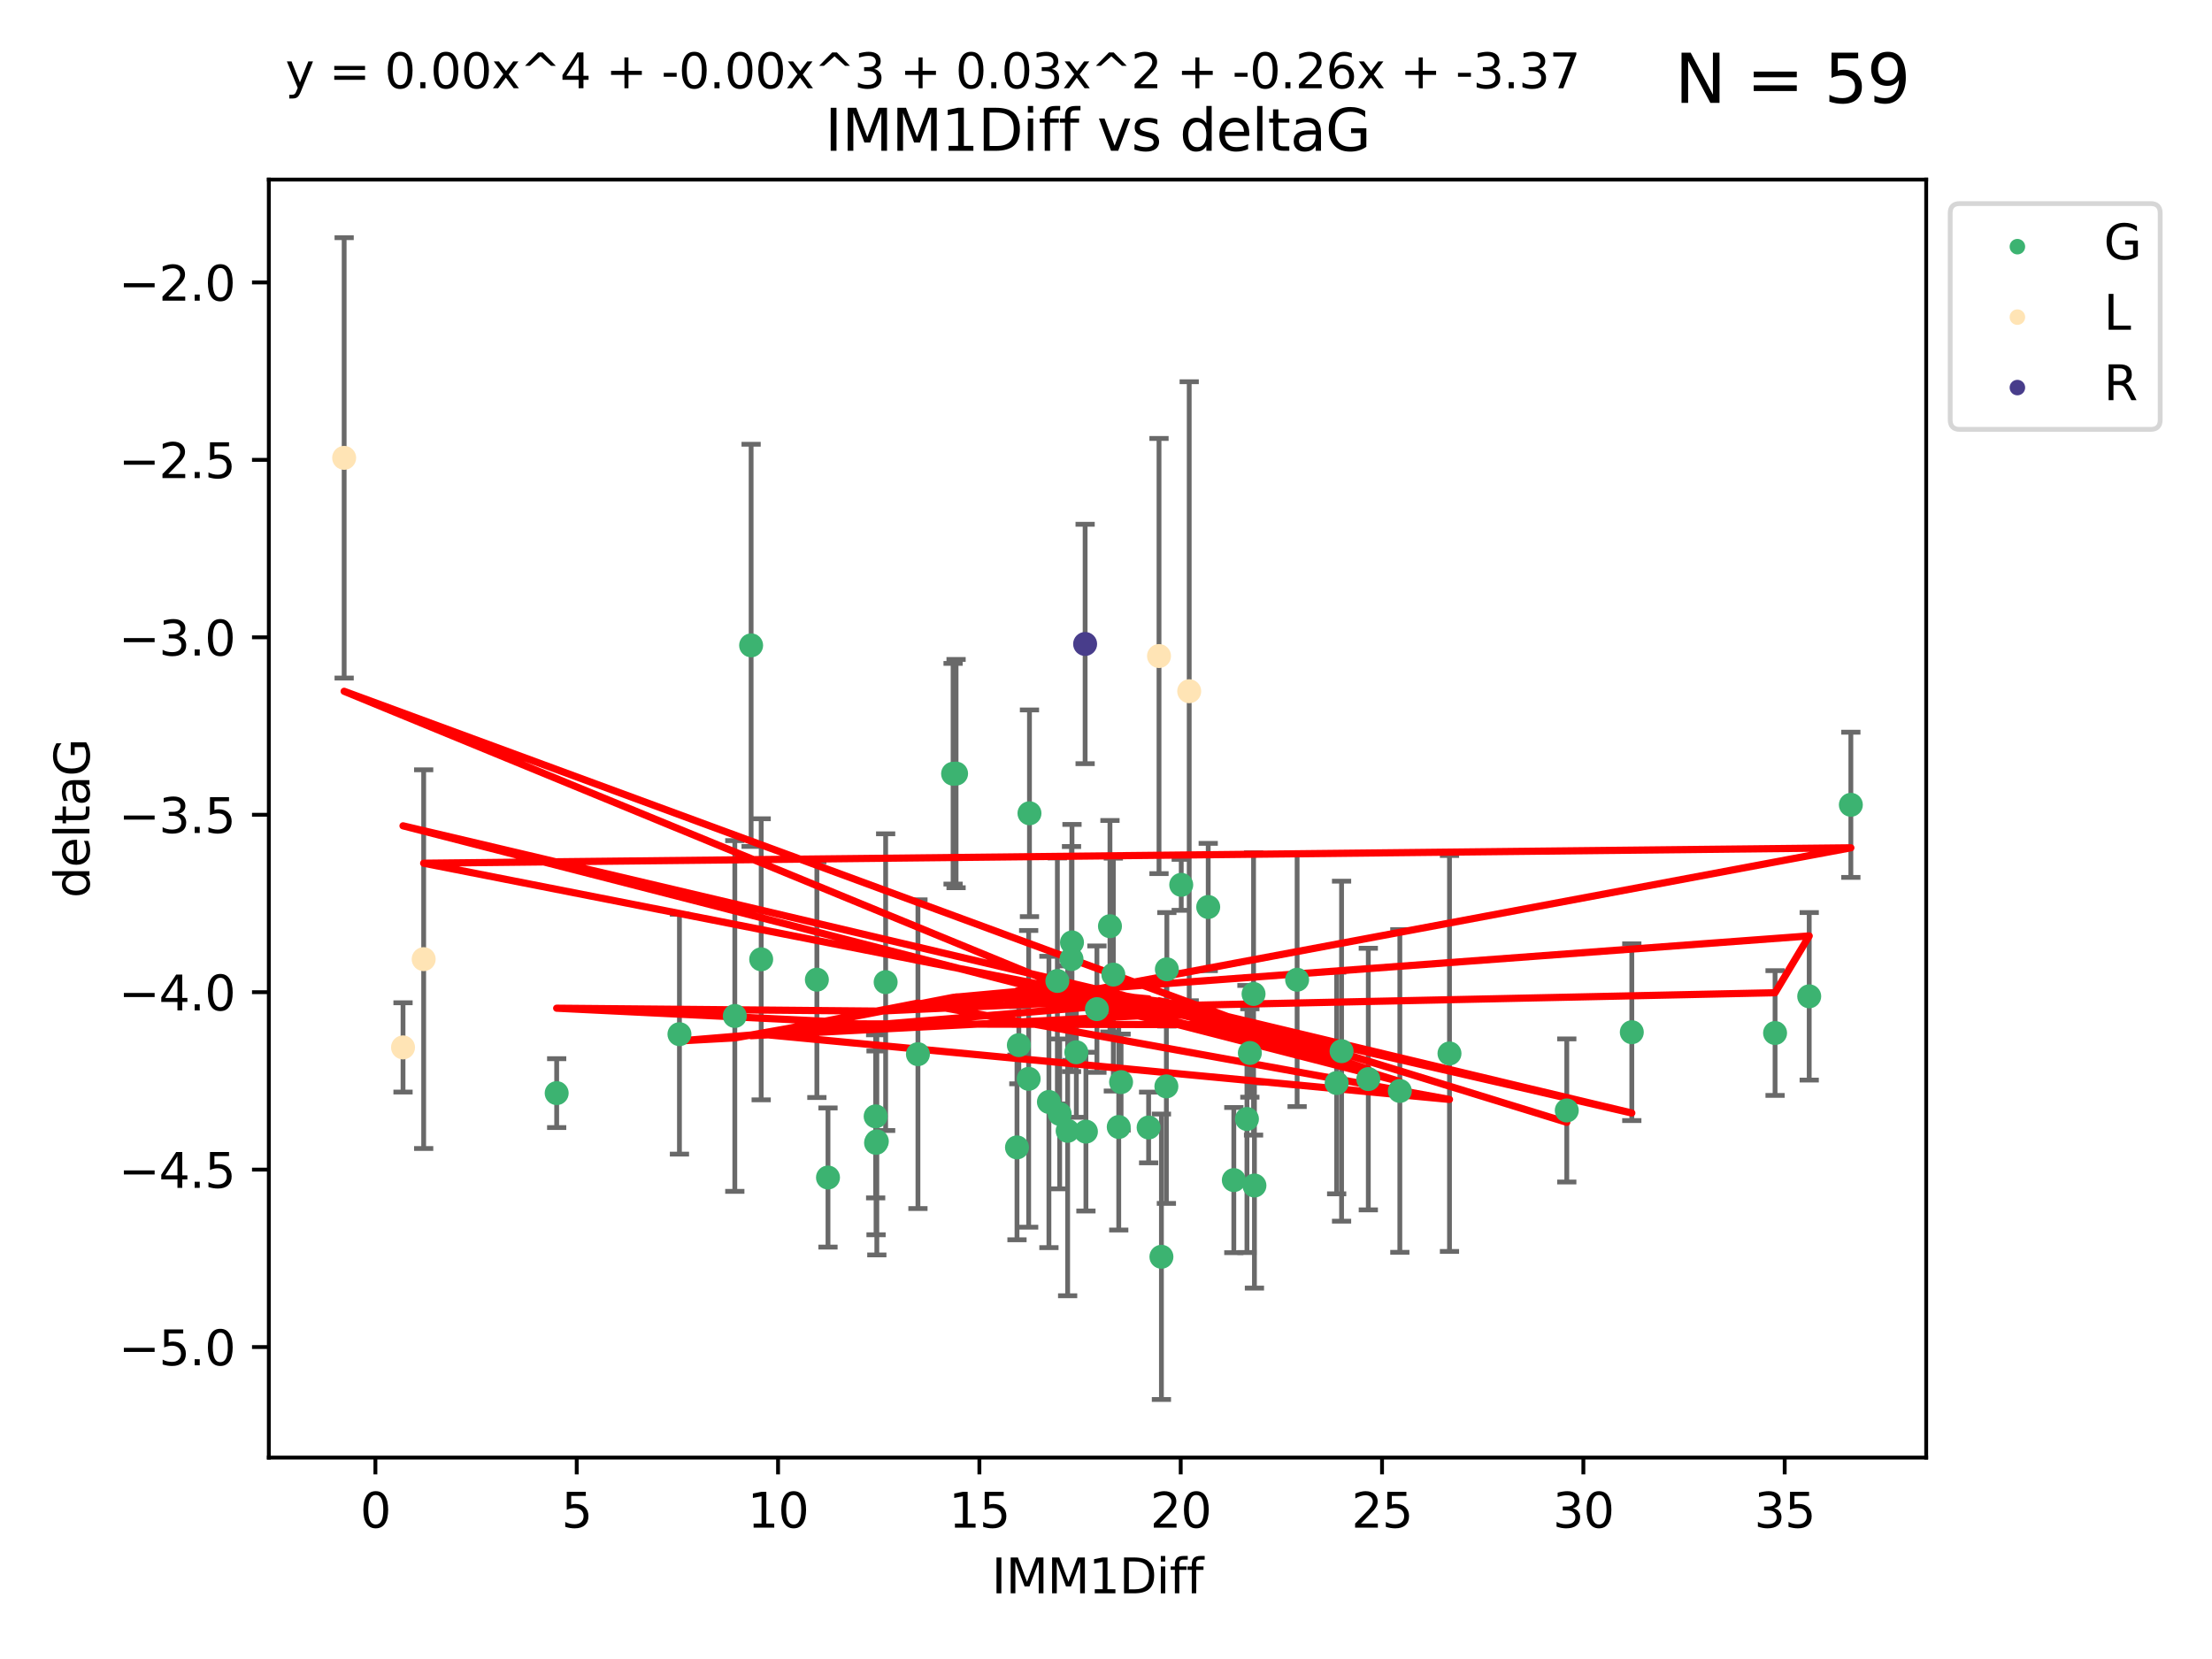 <?xml version="1.0" encoding="utf-8" standalone="no"?>
<!DOCTYPE svg PUBLIC "-//W3C//DTD SVG 1.1//EN"
  "http://www.w3.org/Graphics/SVG/1.1/DTD/svg11.dtd">
<svg xmlns:xlink="http://www.w3.org/1999/xlink" width="460.8pt" height="345.6pt" viewBox="0 0 460.8 345.6" xmlns="http://www.w3.org/2000/svg" version="1.1">
 <defs>
  <style type="text/css">*{stroke-linejoin: round; stroke-linecap: butt}</style>
 </defs>
 <g id="figure_1">
  <g id="patch_1">
   <path d="M 0 345.6 
L 460.8 345.6 
L 460.8 0 
L 0 0 
z
" style="fill: #ffffff"/>
  </g>
  <g id="axes_1">
   <g id="patch_2">
    <path d="M 56 303.64 
L 401.26 303.64 
L 401.26 37.411 
L 56 37.411 
z
" style="fill: #ffffff"/>
   </g>
   <g id="PathCollection_1">
    <defs>
     <path id="m750aa02ce0" d="M 0 1.118 
C 0.297 1.118 0.581 1 0.791 0.791 
C 1 0.581 1.118 0.297 1.118 0 
C 1.118 -0.297 1 -0.581 0.791 -0.791 
C 0.581 -1 0.297 -1.118 0 -1.118 
C -0.297 -1.118 -0.581 -1 -0.791 -0.791 
C -1 -0.581 -1.118 -0.297 -1.118 0 
C -1.118 0.297 -1 0.581 -0.791 0.791 
C -0.581 1 -0.297 1.118 0 1.118 
z
" style="stroke: #3cb371"/>
    </defs>
    <g clip-path="url(#p1cb0df996d)">
     <use xlink:href="#m750aa02ce0" x="182.659" y="237.759" style="fill: #3cb371; stroke: #3cb371"/>
     <use xlink:href="#m750aa02ce0" x="115.966" y="227.718" style="fill: #3cb371; stroke: #3cb371"/>
     <use xlink:href="#m750aa02ce0" x="172.485" y="245.299" style="fill: #3cb371; stroke: #3cb371"/>
     <use xlink:href="#m750aa02ce0" x="153.075" y="211.648" style="fill: #3cb371; stroke: #3cb371"/>
     <use xlink:href="#m750aa02ce0" x="141.541" y="215.438" style="fill: #3cb371; stroke: #3cb371"/>
     <use xlink:href="#m750aa02ce0" x="241.946" y="261.809" style="fill: #3cb371; stroke: #3cb371"/>
     <use xlink:href="#m750aa02ce0" x="285.044" y="224.79" style="fill: #3cb371; stroke: #3cb371"/>
     <use xlink:href="#m750aa02ce0" x="218.51" y="229.557" style="fill: #3cb371; stroke: #3cb371"/>
     <use xlink:href="#m750aa02ce0" x="233.055" y="234.771" style="fill: #3cb371; stroke: #3cb371"/>
     <use xlink:href="#m750aa02ce0" x="261.138" y="207.06" style="fill: #3cb371; stroke: #3cb371"/>
     <use xlink:href="#m750aa02ce0" x="212.244" y="217.722" style="fill: #3cb371; stroke: #3cb371"/>
     <use xlink:href="#m750aa02ce0" x="279.474" y="218.977" style="fill: #3cb371; stroke: #3cb371"/>
     <use xlink:href="#m750aa02ce0" x="233.541" y="225.42" style="fill: #3cb371; stroke: #3cb371"/>
     <use xlink:href="#m750aa02ce0" x="291.612" y="227.266" style="fill: #3cb371; stroke: #3cb371"/>
     <use xlink:href="#m750aa02ce0" x="261.322" y="246.967" style="fill: #3cb371; stroke: #3cb371"/>
     <use xlink:href="#m750aa02ce0" x="220.271" y="204.35" style="fill: #3cb371; stroke: #3cb371"/>
     <use xlink:href="#m750aa02ce0" x="239.279" y="234.876" style="fill: #3cb371; stroke: #3cb371"/>
     <use xlink:href="#m750aa02ce0" x="182.5" y="238.081" style="fill: #3cb371; stroke: #3cb371"/>
     <use xlink:href="#m750aa02ce0" x="224.222" y="219.209" style="fill: #3cb371; stroke: #3cb371"/>
     <use xlink:href="#m750aa02ce0" x="220.749" y="232.046" style="fill: #3cb371; stroke: #3cb371"/>
     <use xlink:href="#m750aa02ce0" x="242.978" y="226.315" style="fill: #3cb371; stroke: #3cb371"/>
     <use xlink:href="#m750aa02ce0" x="199.167" y="161.152" style="fill: #3cb371; stroke: #3cb371"/>
     <use xlink:href="#m750aa02ce0" x="226.218" y="235.739" style="fill: #3cb371; stroke: #3cb371"/>
     <use xlink:href="#m750aa02ce0" x="243.078" y="201.927" style="fill: #3cb371; stroke: #3cb371"/>
     <use xlink:href="#m750aa02ce0" x="222.41" y="235.575" style="fill: #3cb371; stroke: #3cb371"/>
     <use xlink:href="#m750aa02ce0" x="257.028" y="245.835" style="fill: #3cb371; stroke: #3cb371"/>
     <use xlink:href="#m750aa02ce0" x="326.389" y="231.33" style="fill: #3cb371; stroke: #3cb371"/>
     <use xlink:href="#m750aa02ce0" x="260.366" y="219.355" style="fill: #3cb371; stroke: #3cb371"/>
     <use xlink:href="#m750aa02ce0" x="170.169" y="204.082" style="fill: #3cb371; stroke: #3cb371"/>
     <use xlink:href="#m750aa02ce0" x="198.546" y="161.181" style="fill: #3cb371; stroke: #3cb371"/>
     <use xlink:href="#m750aa02ce0" x="214.291" y="224.743" style="fill: #3cb371; stroke: #3cb371"/>
     <use xlink:href="#m750aa02ce0" x="228.508" y="210.22" style="fill: #3cb371; stroke: #3cb371"/>
     <use xlink:href="#m750aa02ce0" x="278.451" y="225.613" style="fill: #3cb371; stroke: #3cb371"/>
     <use xlink:href="#m750aa02ce0" x="223.316" y="196.32" style="fill: #3cb371; stroke: #3cb371"/>
     <use xlink:href="#m750aa02ce0" x="376.893" y="207.553" style="fill: #3cb371; stroke: #3cb371"/>
     <use xlink:href="#m750aa02ce0" x="369.78" y="215.197" style="fill: #3cb371; stroke: #3cb371"/>
     <use xlink:href="#m750aa02ce0" x="246.073" y="184.323" style="fill: #3cb371; stroke: #3cb371"/>
     <use xlink:href="#m750aa02ce0" x="231.226" y="192.945" style="fill: #3cb371; stroke: #3cb371"/>
     <use xlink:href="#m750aa02ce0" x="214.458" y="169.421" style="fill: #3cb371; stroke: #3cb371"/>
     <use xlink:href="#m750aa02ce0" x="211.858" y="239.025" style="fill: #3cb371; stroke: #3cb371"/>
     <use xlink:href="#m750aa02ce0" x="259.762" y="233.106" style="fill: #3cb371; stroke: #3cb371"/>
     <use xlink:href="#m750aa02ce0" x="339.935" y="215.027" style="fill: #3cb371; stroke: #3cb371"/>
     <use xlink:href="#m750aa02ce0" x="231.931" y="203.026" style="fill: #3cb371; stroke: #3cb371"/>
     <use xlink:href="#m750aa02ce0" x="223.216" y="199.786" style="fill: #3cb371; stroke: #3cb371"/>
     <use xlink:href="#m750aa02ce0" x="385.566" y="167.654" style="fill: #3cb371; stroke: #3cb371"/>
     <use xlink:href="#m750aa02ce0" x="270.214" y="204.098" style="fill: #3cb371; stroke: #3cb371"/>
     <use xlink:href="#m750aa02ce0" x="251.693" y="188.946" style="fill: #3cb371; stroke: #3cb371"/>
     <use xlink:href="#m750aa02ce0" x="156.472" y="134.44" style="fill: #3cb371; stroke: #3cb371"/>
     <use xlink:href="#m750aa02ce0" x="184.496" y="204.599" style="fill: #3cb371; stroke: #3cb371"/>
     <use xlink:href="#m750aa02ce0" x="182.416" y="232.558" style="fill: #3cb371; stroke: #3cb371"/>
     <use xlink:href="#m750aa02ce0" x="191.223" y="219.605" style="fill: #3cb371; stroke: #3cb371"/>
     <use xlink:href="#m750aa02ce0" x="301.954" y="219.457" style="fill: #3cb371; stroke: #3cb371"/>
     <use xlink:href="#m750aa02ce0" x="158.569" y="199.842" style="fill: #3cb371; stroke: #3cb371"/>
    </g>
   </g>
   <g id="PathCollection_2">
    <defs>
     <path id="mef724f4b4c" d="M 0 1.118 
C 0.297 1.118 0.581 1 0.791 0.791 
C 1 0.581 1.118 0.297 1.118 0 
C 1.118 -0.297 1 -0.581 0.791 -0.791 
C 0.581 -1 0.297 -1.118 0 -1.118 
C -0.297 -1.118 -0.581 -1 -0.791 -0.791 
C -1 -0.581 -1.118 -0.297 -1.118 0 
C -1.118 0.297 -1 0.581 -0.791 0.791 
C -0.581 1 -0.297 1.118 0 1.118 
z
" style="stroke: #ffe4b5"/>
    </defs>
    <g clip-path="url(#p1cb0df996d)">
     <use xlink:href="#mef724f4b4c" x="83.957" y="218.194" style="fill: #ffe4b5; stroke: #ffe4b5"/>
     <use xlink:href="#mef724f4b4c" x="71.694" y="95.381" style="fill: #ffe4b5; stroke: #ffe4b5"/>
     <use xlink:href="#mef724f4b4c" x="241.443" y="136.664" style="fill: #ffe4b5; stroke: #ffe4b5"/>
     <use xlink:href="#mef724f4b4c" x="247.734" y="143.996" style="fill: #ffe4b5; stroke: #ffe4b5"/>
     <use xlink:href="#mef724f4b4c" x="88.26" y="199.809" style="fill: #ffe4b5; stroke: #ffe4b5"/>
    </g>
   </g>
   <g id="PathCollection_3">
    <defs>
     <path id="m796e1a987d" d="M 0 1.118 
C 0.297 1.118 0.581 1 0.791 0.791 
C 1 0.581 1.118 0.297 1.118 0 
C 1.118 -0.297 1 -0.581 0.791 -0.791 
C 0.581 -1 0.297 -1.118 0 -1.118 
C -0.297 -1.118 -0.581 -1 -0.791 -0.791 
C -1 -0.581 -1.118 -0.297 -1.118 0 
C -1.118 0.297 -1 0.581 -0.791 0.791 
C -0.581 1 -0.297 1.118 0 1.118 
z
" style="stroke: #483d8b"/>
    </defs>
    <g clip-path="url(#p1cb0df996d)">
     <use xlink:href="#m796e1a987d" x="226.051" y="134.152" style="fill: #483d8b; stroke: #483d8b"/>
    </g>
   </g>
   <g id="matplotlib.axis_1">
    <g id="xtick_1">
     <g id="line2d_1">
      <defs>
       <path id="m60ad544c71" d="M 0 0 
L 0 3.5 
" style="stroke: #000000; stroke-width: 0.8"/>
      </defs>
      <g>
       <use xlink:href="#m60ad544c71" x="78.203" y="303.64" style="stroke: #000000; stroke-width: 0.8"/>
      </g>
     </g>
     <g id="text_1">
      <!-- 0 -->
      <g transform="translate(75.022 318.238)scale(0.1 -0.1)">
       <defs>
        <path id="DejaVuSans-30" d="M 2034 4250 
Q 1547 4250 1301 3770 
Q 1056 3291 1056 2328 
Q 1056 1369 1301 889 
Q 1547 409 2034 409 
Q 2525 409 2770 889 
Q 3016 1369 3016 2328 
Q 3016 3291 2770 3770 
Q 2525 4250 2034 4250 
z
M 2034 4750 
Q 2819 4750 3233 4129 
Q 3647 3509 3647 2328 
Q 3647 1150 3233 529 
Q 2819 -91 2034 -91 
Q 1250 -91 836 529 
Q 422 1150 422 2328 
Q 422 3509 836 4129 
Q 1250 4750 2034 4750 
z
" transform="scale(0.016)"/>
       </defs>
       <use xlink:href="#DejaVuSans-30"/>
      </g>
     </g>
    </g>
    <g id="xtick_2">
     <g id="line2d_2">
      <g>
       <use xlink:href="#m60ad544c71" x="120.143" y="303.64" style="stroke: #000000; stroke-width: 0.8"/>
      </g>
     </g>
     <g id="text_2">
      <!-- 5 -->
      <g transform="translate(116.962 318.238)scale(0.1 -0.1)">
       <defs>
        <path id="DejaVuSans-35" d="M 691 4666 
L 3169 4666 
L 3169 4134 
L 1269 4134 
L 1269 2991 
Q 1406 3038 1543 3061 
Q 1681 3084 1819 3084 
Q 2600 3084 3056 2656 
Q 3513 2228 3513 1497 
Q 3513 744 3044 326 
Q 2575 -91 1722 -91 
Q 1428 -91 1123 -41 
Q 819 9 494 109 
L 494 744 
Q 775 591 1075 516 
Q 1375 441 1709 441 
Q 2250 441 2565 725 
Q 2881 1009 2881 1497 
Q 2881 1984 2565 2268 
Q 2250 2553 1709 2553 
Q 1456 2553 1204 2497 
Q 953 2441 691 2322 
L 691 4666 
z
" transform="scale(0.016)"/>
       </defs>
       <use xlink:href="#DejaVuSans-35"/>
      </g>
     </g>
    </g>
    <g id="xtick_3">
     <g id="line2d_3">
      <g>
       <use xlink:href="#m60ad544c71" x="162.083" y="303.64" style="stroke: #000000; stroke-width: 0.8"/>
      </g>
     </g>
     <g id="text_3">
      <!-- 10 -->
      <g transform="translate(155.721 318.238)scale(0.1 -0.1)">
       <defs>
        <path id="DejaVuSans-31" d="M 794 531 
L 1825 531 
L 1825 4091 
L 703 3866 
L 703 4441 
L 1819 4666 
L 2450 4666 
L 2450 531 
L 3481 531 
L 3481 0 
L 794 0 
L 794 531 
z
" transform="scale(0.016)"/>
       </defs>
       <use xlink:href="#DejaVuSans-31"/>
       <use xlink:href="#DejaVuSans-30" x="63.623"/>
      </g>
     </g>
    </g>
    <g id="xtick_4">
     <g id="line2d_4">
      <g>
       <use xlink:href="#m60ad544c71" x="204.024" y="303.64" style="stroke: #000000; stroke-width: 0.8"/>
      </g>
     </g>
     <g id="text_4">
      <!-- 15 -->
      <g transform="translate(197.661 318.238)scale(0.1 -0.1)">
       <use xlink:href="#DejaVuSans-31"/>
       <use xlink:href="#DejaVuSans-35" x="63.623"/>
      </g>
     </g>
    </g>
    <g id="xtick_5">
     <g id="line2d_5">
      <g>
       <use xlink:href="#m60ad544c71" x="245.964" y="303.64" style="stroke: #000000; stroke-width: 0.8"/>
      </g>
     </g>
     <g id="text_5">
      <!-- 20 -->
      <g transform="translate(239.601 318.238)scale(0.1 -0.1)">
       <defs>
        <path id="DejaVuSans-32" d="M 1228 531 
L 3431 531 
L 3431 0 
L 469 0 
L 469 531 
Q 828 903 1448 1529 
Q 2069 2156 2228 2338 
Q 2531 2678 2651 2914 
Q 2772 3150 2772 3378 
Q 2772 3750 2511 3984 
Q 2250 4219 1831 4219 
Q 1534 4219 1204 4116 
Q 875 4013 500 3803 
L 500 4441 
Q 881 4594 1212 4672 
Q 1544 4750 1819 4750 
Q 2544 4750 2975 4387 
Q 3406 4025 3406 3419 
Q 3406 3131 3298 2873 
Q 3191 2616 2906 2266 
Q 2828 2175 2409 1742 
Q 1991 1309 1228 531 
z
" transform="scale(0.016)"/>
       </defs>
       <use xlink:href="#DejaVuSans-32"/>
       <use xlink:href="#DejaVuSans-30" x="63.623"/>
      </g>
     </g>
    </g>
    <g id="xtick_6">
     <g id="line2d_6">
      <g>
       <use xlink:href="#m60ad544c71" x="287.904" y="303.64" style="stroke: #000000; stroke-width: 0.8"/>
      </g>
     </g>
     <g id="text_6">
      <!-- 25 -->
      <g transform="translate(281.542 318.238)scale(0.1 -0.1)">
       <use xlink:href="#DejaVuSans-32"/>
       <use xlink:href="#DejaVuSans-35" x="63.623"/>
      </g>
     </g>
    </g>
    <g id="xtick_7">
     <g id="line2d_7">
      <g>
       <use xlink:href="#m60ad544c71" x="329.844" y="303.64" style="stroke: #000000; stroke-width: 0.8"/>
      </g>
     </g>
     <g id="text_7">
      <!-- 30 -->
      <g transform="translate(323.482 318.238)scale(0.1 -0.1)">
       <defs>
        <path id="DejaVuSans-33" d="M 2597 2516 
Q 3050 2419 3304 2112 
Q 3559 1806 3559 1356 
Q 3559 666 3084 287 
Q 2609 -91 1734 -91 
Q 1441 -91 1130 -33 
Q 819 25 488 141 
L 488 750 
Q 750 597 1062 519 
Q 1375 441 1716 441 
Q 2309 441 2620 675 
Q 2931 909 2931 1356 
Q 2931 1769 2642 2001 
Q 2353 2234 1838 2234 
L 1294 2234 
L 1294 2753 
L 1863 2753 
Q 2328 2753 2575 2939 
Q 2822 3125 2822 3475 
Q 2822 3834 2567 4026 
Q 2313 4219 1838 4219 
Q 1578 4219 1281 4162 
Q 984 4106 628 3988 
L 628 4550 
Q 988 4650 1302 4700 
Q 1616 4750 1894 4750 
Q 2613 4750 3031 4423 
Q 3450 4097 3450 3541 
Q 3450 3153 3228 2886 
Q 3006 2619 2597 2516 
z
" transform="scale(0.016)"/>
       </defs>
       <use xlink:href="#DejaVuSans-33"/>
       <use xlink:href="#DejaVuSans-30" x="63.623"/>
      </g>
     </g>
    </g>
    <g id="xtick_8">
     <g id="line2d_8">
      <g>
       <use xlink:href="#m60ad544c71" x="371.785" y="303.64" style="stroke: #000000; stroke-width: 0.8"/>
      </g>
     </g>
     <g id="text_8">
      <!-- 35 -->
      <g transform="translate(365.422 318.238)scale(0.1 -0.1)">
       <use xlink:href="#DejaVuSans-33"/>
       <use xlink:href="#DejaVuSans-35" x="63.623"/>
      </g>
     </g>
    </g>
    <g id="text_9">
     <!-- IMM1Diff -->
     <g transform="translate(206.586 331.917)scale(0.1 -0.1)">
      <defs>
       <path id="DejaVuSans-49" d="M 628 4666 
L 1259 4666 
L 1259 0 
L 628 0 
L 628 4666 
z
" transform="scale(0.016)"/>
       <path id="DejaVuSans-4d" d="M 628 4666 
L 1569 4666 
L 2759 1491 
L 3956 4666 
L 4897 4666 
L 4897 0 
L 4281 0 
L 4281 4097 
L 3078 897 
L 2444 897 
L 1241 4097 
L 1241 0 
L 628 0 
L 628 4666 
z
" transform="scale(0.016)"/>
       <path id="DejaVuSans-44" d="M 1259 4147 
L 1259 519 
L 2022 519 
Q 2988 519 3436 956 
Q 3884 1394 3884 2338 
Q 3884 3275 3436 3711 
Q 2988 4147 2022 4147 
L 1259 4147 
z
M 628 4666 
L 1925 4666 
Q 3281 4666 3915 4102 
Q 4550 3538 4550 2338 
Q 4550 1131 3912 565 
Q 3275 0 1925 0 
L 628 0 
L 628 4666 
z
" transform="scale(0.016)"/>
       <path id="DejaVuSans-69" d="M 603 3500 
L 1178 3500 
L 1178 0 
L 603 0 
L 603 3500 
z
M 603 4863 
L 1178 4863 
L 1178 4134 
L 603 4134 
L 603 4863 
z
" transform="scale(0.016)"/>
       <path id="DejaVuSans-66" d="M 2375 4863 
L 2375 4384 
L 1825 4384 
Q 1516 4384 1395 4259 
Q 1275 4134 1275 3809 
L 1275 3500 
L 2222 3500 
L 2222 3053 
L 1275 3053 
L 1275 0 
L 697 0 
L 697 3053 
L 147 3053 
L 147 3500 
L 697 3500 
L 697 3744 
Q 697 4328 969 4595 
Q 1241 4863 1831 4863 
L 2375 4863 
z
" transform="scale(0.016)"/>
      </defs>
      <use xlink:href="#DejaVuSans-49"/>
      <use xlink:href="#DejaVuSans-4d" x="29.492"/>
      <use xlink:href="#DejaVuSans-4d" x="115.771"/>
      <use xlink:href="#DejaVuSans-31" x="202.051"/>
      <use xlink:href="#DejaVuSans-44" x="265.674"/>
      <use xlink:href="#DejaVuSans-69" x="342.676"/>
      <use xlink:href="#DejaVuSans-66" x="370.459"/>
      <use xlink:href="#DejaVuSans-66" x="405.664"/>
     </g>
    </g>
   </g>
   <g id="matplotlib.axis_2">
    <g id="ytick_1">
     <g id="line2d_9">
      <defs>
       <path id="m41416eb1d5" d="M 0 0 
L -3.5 0 
" style="stroke: #000000; stroke-width: 0.8"/>
      </defs>
      <g>
       <use xlink:href="#m41416eb1d5" x="56" y="280.615" style="stroke: #000000; stroke-width: 0.8"/>
      </g>
     </g>
     <g id="text_10">
      <!-- −5.0 -->
      <g transform="translate(24.717 284.415)scale(0.1 -0.1)">
       <defs>
        <path id="DejaVuSans-2212" d="M 678 2272 
L 4684 2272 
L 4684 1741 
L 678 1741 
L 678 2272 
z
" transform="scale(0.016)"/>
        <path id="DejaVuSans-2e" d="M 684 794 
L 1344 794 
L 1344 0 
L 684 0 
L 684 794 
z
" transform="scale(0.016)"/>
       </defs>
       <use xlink:href="#DejaVuSans-2212"/>
       <use xlink:href="#DejaVuSans-35" x="83.789"/>
       <use xlink:href="#DejaVuSans-2e" x="147.412"/>
       <use xlink:href="#DejaVuSans-30" x="179.199"/>
      </g>
     </g>
    </g>
    <g id="ytick_2">
     <g id="line2d_10">
      <g>
       <use xlink:href="#m41416eb1d5" x="56" y="243.652" style="stroke: #000000; stroke-width: 0.8"/>
      </g>
     </g>
     <g id="text_11">
      <!-- −4.5 -->
      <g transform="translate(24.717 247.451)scale(0.1 -0.1)">
       <defs>
        <path id="DejaVuSans-34" d="M 2419 4116 
L 825 1625 
L 2419 1625 
L 2419 4116 
z
M 2253 4666 
L 3047 4666 
L 3047 1625 
L 3713 1625 
L 3713 1100 
L 3047 1100 
L 3047 0 
L 2419 0 
L 2419 1100 
L 313 1100 
L 313 1709 
L 2253 4666 
z
" transform="scale(0.016)"/>
       </defs>
       <use xlink:href="#DejaVuSans-2212"/>
       <use xlink:href="#DejaVuSans-34" x="83.789"/>
       <use xlink:href="#DejaVuSans-2e" x="147.412"/>
       <use xlink:href="#DejaVuSans-35" x="179.199"/>
      </g>
     </g>
    </g>
    <g id="ytick_3">
     <g id="line2d_11">
      <g>
       <use xlink:href="#m41416eb1d5" x="56" y="206.688" style="stroke: #000000; stroke-width: 0.8"/>
      </g>
     </g>
     <g id="text_12">
      <!-- −4.0 -->
      <g transform="translate(24.717 210.487)scale(0.1 -0.1)">
       <use xlink:href="#DejaVuSans-2212"/>
       <use xlink:href="#DejaVuSans-34" x="83.789"/>
       <use xlink:href="#DejaVuSans-2e" x="147.412"/>
       <use xlink:href="#DejaVuSans-30" x="179.199"/>
      </g>
     </g>
    </g>
    <g id="ytick_4">
     <g id="line2d_12">
      <g>
       <use xlink:href="#m41416eb1d5" x="56" y="169.725" style="stroke: #000000; stroke-width: 0.8"/>
      </g>
     </g>
     <g id="text_13">
      <!-- −3.5 -->
      <g transform="translate(24.717 173.524)scale(0.1 -0.1)">
       <use xlink:href="#DejaVuSans-2212"/>
       <use xlink:href="#DejaVuSans-33" x="83.789"/>
       <use xlink:href="#DejaVuSans-2e" x="147.412"/>
       <use xlink:href="#DejaVuSans-35" x="179.199"/>
      </g>
     </g>
    </g>
    <g id="ytick_5">
     <g id="line2d_13">
      <g>
       <use xlink:href="#m41416eb1d5" x="56" y="132.761" style="stroke: #000000; stroke-width: 0.8"/>
      </g>
     </g>
     <g id="text_14">
      <!-- −3.0 -->
      <g transform="translate(24.717 136.56)scale(0.1 -0.1)">
       <use xlink:href="#DejaVuSans-2212"/>
       <use xlink:href="#DejaVuSans-33" x="83.789"/>
       <use xlink:href="#DejaVuSans-2e" x="147.412"/>
       <use xlink:href="#DejaVuSans-30" x="179.199"/>
      </g>
     </g>
    </g>
    <g id="ytick_6">
     <g id="line2d_14">
      <g>
       <use xlink:href="#m41416eb1d5" x="56" y="95.797" style="stroke: #000000; stroke-width: 0.8"/>
      </g>
     </g>
     <g id="text_15">
      <!-- −2.5 -->
      <g transform="translate(24.717 99.597)scale(0.1 -0.1)">
       <use xlink:href="#DejaVuSans-2212"/>
       <use xlink:href="#DejaVuSans-32" x="83.789"/>
       <use xlink:href="#DejaVuSans-2e" x="147.412"/>
       <use xlink:href="#DejaVuSans-35" x="179.199"/>
      </g>
     </g>
    </g>
    <g id="ytick_7">
     <g id="line2d_15">
      <g>
       <use xlink:href="#m41416eb1d5" x="56" y="58.834" style="stroke: #000000; stroke-width: 0.8"/>
      </g>
     </g>
     <g id="text_16">
      <!-- −2.0 -->
      <g transform="translate(24.717 62.633)scale(0.1 -0.1)">
       <use xlink:href="#DejaVuSans-2212"/>
       <use xlink:href="#DejaVuSans-32" x="83.789"/>
       <use xlink:href="#DejaVuSans-2e" x="147.412"/>
       <use xlink:href="#DejaVuSans-30" x="179.199"/>
      </g>
     </g>
    </g>
    <g id="text_17">
     <!-- deltaG -->
     <g transform="translate(18.637 187.064)rotate(-90)scale(0.1 -0.1)">
      <defs>
       <path id="DejaVuSans-64" d="M 2906 2969 
L 2906 4863 
L 3481 4863 
L 3481 0 
L 2906 0 
L 2906 525 
Q 2725 213 2448 61 
Q 2172 -91 1784 -91 
Q 1150 -91 751 415 
Q 353 922 353 1747 
Q 353 2572 751 3078 
Q 1150 3584 1784 3584 
Q 2172 3584 2448 3432 
Q 2725 3281 2906 2969 
z
M 947 1747 
Q 947 1113 1208 752 
Q 1469 391 1925 391 
Q 2381 391 2643 752 
Q 2906 1113 2906 1747 
Q 2906 2381 2643 2742 
Q 2381 3103 1925 3103 
Q 1469 3103 1208 2742 
Q 947 2381 947 1747 
z
" transform="scale(0.016)"/>
       <path id="DejaVuSans-65" d="M 3597 1894 
L 3597 1613 
L 953 1613 
Q 991 1019 1311 708 
Q 1631 397 2203 397 
Q 2534 397 2845 478 
Q 3156 559 3463 722 
L 3463 178 
Q 3153 47 2828 -22 
Q 2503 -91 2169 -91 
Q 1331 -91 842 396 
Q 353 884 353 1716 
Q 353 2575 817 3079 
Q 1281 3584 2069 3584 
Q 2775 3584 3186 3129 
Q 3597 2675 3597 1894 
z
M 3022 2063 
Q 3016 2534 2758 2815 
Q 2500 3097 2075 3097 
Q 1594 3097 1305 2825 
Q 1016 2553 972 2059 
L 3022 2063 
z
" transform="scale(0.016)"/>
       <path id="DejaVuSans-6c" d="M 603 4863 
L 1178 4863 
L 1178 0 
L 603 0 
L 603 4863 
z
" transform="scale(0.016)"/>
       <path id="DejaVuSans-74" d="M 1172 4494 
L 1172 3500 
L 2356 3500 
L 2356 3053 
L 1172 3053 
L 1172 1153 
Q 1172 725 1289 603 
Q 1406 481 1766 481 
L 2356 481 
L 2356 0 
L 1766 0 
Q 1100 0 847 248 
Q 594 497 594 1153 
L 594 3053 
L 172 3053 
L 172 3500 
L 594 3500 
L 594 4494 
L 1172 4494 
z
" transform="scale(0.016)"/>
       <path id="DejaVuSans-61" d="M 2194 1759 
Q 1497 1759 1228 1600 
Q 959 1441 959 1056 
Q 959 750 1161 570 
Q 1363 391 1709 391 
Q 2188 391 2477 730 
Q 2766 1069 2766 1631 
L 2766 1759 
L 2194 1759 
z
M 3341 1997 
L 3341 0 
L 2766 0 
L 2766 531 
Q 2569 213 2275 61 
Q 1981 -91 1556 -91 
Q 1019 -91 701 211 
Q 384 513 384 1019 
Q 384 1609 779 1909 
Q 1175 2209 1959 2209 
L 2766 2209 
L 2766 2266 
Q 2766 2663 2505 2880 
Q 2244 3097 1772 3097 
Q 1472 3097 1187 3025 
Q 903 2953 641 2809 
L 641 3341 
Q 956 3463 1253 3523 
Q 1550 3584 1831 3584 
Q 2591 3584 2966 3190 
Q 3341 2797 3341 1997 
z
" transform="scale(0.016)"/>
       <path id="DejaVuSans-47" d="M 3809 666 
L 3809 1919 
L 2778 1919 
L 2778 2438 
L 4434 2438 
L 4434 434 
Q 4069 175 3628 42 
Q 3188 -91 2688 -91 
Q 1594 -91 976 548 
Q 359 1188 359 2328 
Q 359 3472 976 4111 
Q 1594 4750 2688 4750 
Q 3144 4750 3555 4637 
Q 3966 4525 4313 4306 
L 4313 3634 
Q 3963 3931 3569 4081 
Q 3175 4231 2741 4231 
Q 1884 4231 1454 3753 
Q 1025 3275 1025 2328 
Q 1025 1384 1454 906 
Q 1884 428 2741 428 
Q 3075 428 3337 486 
Q 3600 544 3809 666 
z
" transform="scale(0.016)"/>
      </defs>
      <use xlink:href="#DejaVuSans-64"/>
      <use xlink:href="#DejaVuSans-65" x="63.477"/>
      <use xlink:href="#DejaVuSans-6c" x="125"/>
      <use xlink:href="#DejaVuSans-74" x="152.783"/>
      <use xlink:href="#DejaVuSans-61" x="191.992"/>
      <use xlink:href="#DejaVuSans-47" x="253.271"/>
     </g>
    </g>
   </g>
   <g id="LineCollection_1">
    <path d="M 182.659 261.418 
L 182.659 214.1 
" clip-path="url(#p1cb0df996d)" style="fill: none; stroke: #696969"/>
    <path d="M 115.966 234.893 
L 115.966 220.543 
" clip-path="url(#p1cb0df996d)" style="fill: none; stroke: #696969"/>
    <path d="M 172.485 259.792 
L 172.485 230.806 
" clip-path="url(#p1cb0df996d)" style="fill: none; stroke: #696969"/>
    <path d="M 153.075 248.18 
L 153.075 175.115 
" clip-path="url(#p1cb0df996d)" style="fill: none; stroke: #696969"/>
    <path d="M 141.541 240.422 
L 141.541 190.453 
" clip-path="url(#p1cb0df996d)" style="fill: none; stroke: #696969"/>
    <path d="M 241.946 291.539 
L 241.946 232.079 
" clip-path="url(#p1cb0df996d)" style="fill: none; stroke: #696969"/>
    <path d="M 285.044 252.038 
L 285.044 197.542 
" clip-path="url(#p1cb0df996d)" style="fill: none; stroke: #696969"/>
    <path d="M 218.51 259.903 
L 218.51 199.212 
" clip-path="url(#p1cb0df996d)" style="fill: none; stroke: #696969"/>
    <path d="M 233.055 256.235 
L 233.055 213.308 
" clip-path="url(#p1cb0df996d)" style="fill: none; stroke: #696969"/>
    <path d="M 261.138 236.458 
L 261.138 177.661 
" clip-path="url(#p1cb0df996d)" style="fill: none; stroke: #696969"/>
    <path d="M 212.244 225.776 
L 212.244 209.668 
" clip-path="url(#p1cb0df996d)" style="fill: none; stroke: #696969"/>
    <path d="M 279.474 254.394 
L 279.474 183.561 
" clip-path="url(#p1cb0df996d)" style="fill: none; stroke: #696969"/>
    <path d="M 233.541 235.418 
L 233.541 215.422 
" clip-path="url(#p1cb0df996d)" style="fill: none; stroke: #696969"/>
    <path d="M 291.612 260.88 
L 291.612 193.653 
" clip-path="url(#p1cb0df996d)" style="fill: none; stroke: #696969"/>
    <path d="M 261.322 268.333 
L 261.322 225.601 
" clip-path="url(#p1cb0df996d)" style="fill: none; stroke: #696969"/>
    <path d="M 220.271 229.966 
L 220.271 178.733 
" clip-path="url(#p1cb0df996d)" style="fill: none; stroke: #696969"/>
    <path d="M 239.279 242.242 
L 239.279 227.509 
" clip-path="url(#p1cb0df996d)" style="fill: none; stroke: #696969"/>
    <path d="M 182.5 257.223 
L 182.5 218.94 
" clip-path="url(#p1cb0df996d)" style="fill: none; stroke: #696969"/>
    <path d="M 224.222 232.752 
L 224.222 205.666 
" clip-path="url(#p1cb0df996d)" style="fill: none; stroke: #696969"/>
    <path d="M 220.749 247.659 
L 220.749 216.434 
" clip-path="url(#p1cb0df996d)" style="fill: none; stroke: #696969"/>
    <path d="M 242.978 250.693 
L 242.978 201.936 
" clip-path="url(#p1cb0df996d)" style="fill: none; stroke: #696969"/>
    <path d="M 199.167 184.932 
L 199.167 137.373 
" clip-path="url(#p1cb0df996d)" style="fill: none; stroke: #696969"/>
    <path d="M 226.218 252.272 
L 226.218 219.205 
" clip-path="url(#p1cb0df996d)" style="fill: none; stroke: #696969"/>
    <path d="M 243.078 213.746 
L 243.078 190.109 
" clip-path="url(#p1cb0df996d)" style="fill: none; stroke: #696969"/>
    <path d="M 222.41 269.93 
L 222.41 201.22 
" clip-path="url(#p1cb0df996d)" style="fill: none; stroke: #696969"/>
    <path d="M 257.028 260.957 
L 257.028 230.714 
" clip-path="url(#p1cb0df996d)" style="fill: none; stroke: #696969"/>
    <path d="M 326.389 246.237 
L 326.389 216.423 
" clip-path="url(#p1cb0df996d)" style="fill: none; stroke: #696969"/>
    <path d="M 260.366 228.56 
L 260.366 210.15 
" clip-path="url(#p1cb0df996d)" style="fill: none; stroke: #696969"/>
    <path d="M 170.169 228.629 
L 170.169 179.535 
" clip-path="url(#p1cb0df996d)" style="fill: none; stroke: #696969"/>
    <path d="M 198.546 184.163 
L 198.546 138.2 
" clip-path="url(#p1cb0df996d)" style="fill: none; stroke: #696969"/>
    <path d="M 214.291 255.646 
L 214.291 193.839 
" clip-path="url(#p1cb0df996d)" style="fill: none; stroke: #696969"/>
    <path d="M 228.508 223.387 
L 228.508 197.053 
" clip-path="url(#p1cb0df996d)" style="fill: none; stroke: #696969"/>
    <path d="M 278.451 248.699 
L 278.451 202.527 
" clip-path="url(#p1cb0df996d)" style="fill: none; stroke: #696969"/>
    <path d="M 223.316 220.9 
L 223.316 171.741 
" clip-path="url(#p1cb0df996d)" style="fill: none; stroke: #696969"/>
    <path d="M 376.893 225.002 
L 376.893 190.104 
" clip-path="url(#p1cb0df996d)" style="fill: none; stroke: #696969"/>
    <path d="M 369.78 228.192 
L 369.78 202.202 
" clip-path="url(#p1cb0df996d)" style="fill: none; stroke: #696969"/>
    <path d="M 246.073 189.634 
L 246.073 179.011 
" clip-path="url(#p1cb0df996d)" style="fill: none; stroke: #696969"/>
    <path d="M 231.226 214.973 
L 231.226 170.917 
" clip-path="url(#p1cb0df996d)" style="fill: none; stroke: #696969"/>
    <path d="M 214.458 190.952 
L 214.458 147.891 
" clip-path="url(#p1cb0df996d)" style="fill: none; stroke: #696969"/>
    <path d="M 211.858 258.269 
L 211.858 219.78 
" clip-path="url(#p1cb0df996d)" style="fill: none; stroke: #696969"/>
    <path d="M 259.762 260.922 
L 259.762 205.289 
" clip-path="url(#p1cb0df996d)" style="fill: none; stroke: #696969"/>
    <path d="M 339.935 233.434 
L 339.935 196.621 
" clip-path="url(#p1cb0df996d)" style="fill: none; stroke: #696969"/>
    <path d="M 231.931 227.279 
L 231.931 178.772 
" clip-path="url(#p1cb0df996d)" style="fill: none; stroke: #696969"/>
    <path d="M 223.216 223.229 
L 223.216 176.343 
" clip-path="url(#p1cb0df996d)" style="fill: none; stroke: #696969"/>
    <path d="M 385.566 182.775 
L 385.566 152.532 
" clip-path="url(#p1cb0df996d)" style="fill: none; stroke: #696969"/>
    <path d="M 270.214 230.515 
L 270.214 177.682 
" clip-path="url(#p1cb0df996d)" style="fill: none; stroke: #696969"/>
    <path d="M 251.693 202.204 
L 251.693 175.687 
" clip-path="url(#p1cb0df996d)" style="fill: none; stroke: #696969"/>
    <path d="M 156.472 176.329 
L 156.472 92.551 
" clip-path="url(#p1cb0df996d)" style="fill: none; stroke: #696969"/>
    <path d="M 184.496 235.502 
L 184.496 173.697 
" clip-path="url(#p1cb0df996d)" style="fill: none; stroke: #696969"/>
    <path d="M 182.416 249.543 
L 182.416 215.573 
" clip-path="url(#p1cb0df996d)" style="fill: none; stroke: #696969"/>
    <path d="M 191.223 251.761 
L 191.223 187.45 
" clip-path="url(#p1cb0df996d)" style="fill: none; stroke: #696969"/>
    <path d="M 301.954 260.697 
L 301.954 178.217 
" clip-path="url(#p1cb0df996d)" style="fill: none; stroke: #696969"/>
    <path d="M 158.569 229.117 
L 158.569 170.567 
" clip-path="url(#p1cb0df996d)" style="fill: none; stroke: #696969"/>
   </g>
   <g id="line2d_16">
    <defs>
     <path id="mf31cda9b53" d="M 2 0 
L -2 -0 
" style="stroke: #696969"/>
    </defs>
    <g clip-path="url(#p1cb0df996d)">
     <use xlink:href="#mf31cda9b53" x="182.659" y="261.418" style="fill: #696969; stroke: #696969"/>
     <use xlink:href="#mf31cda9b53" x="115.966" y="234.893" style="fill: #696969; stroke: #696969"/>
     <use xlink:href="#mf31cda9b53" x="172.485" y="259.792" style="fill: #696969; stroke: #696969"/>
     <use xlink:href="#mf31cda9b53" x="153.075" y="248.18" style="fill: #696969; stroke: #696969"/>
     <use xlink:href="#mf31cda9b53" x="141.541" y="240.422" style="fill: #696969; stroke: #696969"/>
     <use xlink:href="#mf31cda9b53" x="241.946" y="291.539" style="fill: #696969; stroke: #696969"/>
     <use xlink:href="#mf31cda9b53" x="285.044" y="252.038" style="fill: #696969; stroke: #696969"/>
     <use xlink:href="#mf31cda9b53" x="218.51" y="259.903" style="fill: #696969; stroke: #696969"/>
     <use xlink:href="#mf31cda9b53" x="233.055" y="256.235" style="fill: #696969; stroke: #696969"/>
     <use xlink:href="#mf31cda9b53" x="261.138" y="236.458" style="fill: #696969; stroke: #696969"/>
     <use xlink:href="#mf31cda9b53" x="212.244" y="225.776" style="fill: #696969; stroke: #696969"/>
     <use xlink:href="#mf31cda9b53" x="279.474" y="254.394" style="fill: #696969; stroke: #696969"/>
     <use xlink:href="#mf31cda9b53" x="233.541" y="235.418" style="fill: #696969; stroke: #696969"/>
     <use xlink:href="#mf31cda9b53" x="291.612" y="260.88" style="fill: #696969; stroke: #696969"/>
     <use xlink:href="#mf31cda9b53" x="261.322" y="268.333" style="fill: #696969; stroke: #696969"/>
     <use xlink:href="#mf31cda9b53" x="220.271" y="229.966" style="fill: #696969; stroke: #696969"/>
     <use xlink:href="#mf31cda9b53" x="239.279" y="242.242" style="fill: #696969; stroke: #696969"/>
     <use xlink:href="#mf31cda9b53" x="182.5" y="257.223" style="fill: #696969; stroke: #696969"/>
     <use xlink:href="#mf31cda9b53" x="224.222" y="232.752" style="fill: #696969; stroke: #696969"/>
     <use xlink:href="#mf31cda9b53" x="220.749" y="247.659" style="fill: #696969; stroke: #696969"/>
     <use xlink:href="#mf31cda9b53" x="242.978" y="250.693" style="fill: #696969; stroke: #696969"/>
     <use xlink:href="#mf31cda9b53" x="199.167" y="184.932" style="fill: #696969; stroke: #696969"/>
     <use xlink:href="#mf31cda9b53" x="226.218" y="252.272" style="fill: #696969; stroke: #696969"/>
     <use xlink:href="#mf31cda9b53" x="243.078" y="213.746" style="fill: #696969; stroke: #696969"/>
     <use xlink:href="#mf31cda9b53" x="222.41" y="269.93" style="fill: #696969; stroke: #696969"/>
     <use xlink:href="#mf31cda9b53" x="257.028" y="260.957" style="fill: #696969; stroke: #696969"/>
     <use xlink:href="#mf31cda9b53" x="326.389" y="246.237" style="fill: #696969; stroke: #696969"/>
     <use xlink:href="#mf31cda9b53" x="260.366" y="228.56" style="fill: #696969; stroke: #696969"/>
     <use xlink:href="#mf31cda9b53" x="170.169" y="228.629" style="fill: #696969; stroke: #696969"/>
     <use xlink:href="#mf31cda9b53" x="198.546" y="184.163" style="fill: #696969; stroke: #696969"/>
     <use xlink:href="#mf31cda9b53" x="214.291" y="255.646" style="fill: #696969; stroke: #696969"/>
     <use xlink:href="#mf31cda9b53" x="228.508" y="223.387" style="fill: #696969; stroke: #696969"/>
     <use xlink:href="#mf31cda9b53" x="278.451" y="248.699" style="fill: #696969; stroke: #696969"/>
     <use xlink:href="#mf31cda9b53" x="223.316" y="220.9" style="fill: #696969; stroke: #696969"/>
     <use xlink:href="#mf31cda9b53" x="376.893" y="225.002" style="fill: #696969; stroke: #696969"/>
     <use xlink:href="#mf31cda9b53" x="369.78" y="228.192" style="fill: #696969; stroke: #696969"/>
     <use xlink:href="#mf31cda9b53" x="246.073" y="189.634" style="fill: #696969; stroke: #696969"/>
     <use xlink:href="#mf31cda9b53" x="231.226" y="214.973" style="fill: #696969; stroke: #696969"/>
     <use xlink:href="#mf31cda9b53" x="214.458" y="190.952" style="fill: #696969; stroke: #696969"/>
     <use xlink:href="#mf31cda9b53" x="211.858" y="258.269" style="fill: #696969; stroke: #696969"/>
     <use xlink:href="#mf31cda9b53" x="259.762" y="260.922" style="fill: #696969; stroke: #696969"/>
     <use xlink:href="#mf31cda9b53" x="339.935" y="233.434" style="fill: #696969; stroke: #696969"/>
     <use xlink:href="#mf31cda9b53" x="231.931" y="227.279" style="fill: #696969; stroke: #696969"/>
     <use xlink:href="#mf31cda9b53" x="223.216" y="223.229" style="fill: #696969; stroke: #696969"/>
     <use xlink:href="#mf31cda9b53" x="385.566" y="182.775" style="fill: #696969; stroke: #696969"/>
     <use xlink:href="#mf31cda9b53" x="270.214" y="230.515" style="fill: #696969; stroke: #696969"/>
     <use xlink:href="#mf31cda9b53" x="251.693" y="202.204" style="fill: #696969; stroke: #696969"/>
     <use xlink:href="#mf31cda9b53" x="156.472" y="176.329" style="fill: #696969; stroke: #696969"/>
     <use xlink:href="#mf31cda9b53" x="184.496" y="235.502" style="fill: #696969; stroke: #696969"/>
     <use xlink:href="#mf31cda9b53" x="182.416" y="249.543" style="fill: #696969; stroke: #696969"/>
     <use xlink:href="#mf31cda9b53" x="191.223" y="251.761" style="fill: #696969; stroke: #696969"/>
     <use xlink:href="#mf31cda9b53" x="301.954" y="260.697" style="fill: #696969; stroke: #696969"/>
     <use xlink:href="#mf31cda9b53" x="158.569" y="229.117" style="fill: #696969; stroke: #696969"/>
    </g>
   </g>
   <g id="line2d_17">
    <g clip-path="url(#p1cb0df996d)">
     <use xlink:href="#mf31cda9b53" x="182.659" y="214.1" style="fill: #696969; stroke: #696969"/>
     <use xlink:href="#mf31cda9b53" x="115.966" y="220.543" style="fill: #696969; stroke: #696969"/>
     <use xlink:href="#mf31cda9b53" x="172.485" y="230.806" style="fill: #696969; stroke: #696969"/>
     <use xlink:href="#mf31cda9b53" x="153.075" y="175.115" style="fill: #696969; stroke: #696969"/>
     <use xlink:href="#mf31cda9b53" x="141.541" y="190.453" style="fill: #696969; stroke: #696969"/>
     <use xlink:href="#mf31cda9b53" x="241.946" y="232.079" style="fill: #696969; stroke: #696969"/>
     <use xlink:href="#mf31cda9b53" x="285.044" y="197.542" style="fill: #696969; stroke: #696969"/>
     <use xlink:href="#mf31cda9b53" x="218.51" y="199.212" style="fill: #696969; stroke: #696969"/>
     <use xlink:href="#mf31cda9b53" x="233.055" y="213.308" style="fill: #696969; stroke: #696969"/>
     <use xlink:href="#mf31cda9b53" x="261.138" y="177.661" style="fill: #696969; stroke: #696969"/>
     <use xlink:href="#mf31cda9b53" x="212.244" y="209.668" style="fill: #696969; stroke: #696969"/>
     <use xlink:href="#mf31cda9b53" x="279.474" y="183.561" style="fill: #696969; stroke: #696969"/>
     <use xlink:href="#mf31cda9b53" x="233.541" y="215.422" style="fill: #696969; stroke: #696969"/>
     <use xlink:href="#mf31cda9b53" x="291.612" y="193.653" style="fill: #696969; stroke: #696969"/>
     <use xlink:href="#mf31cda9b53" x="261.322" y="225.601" style="fill: #696969; stroke: #696969"/>
     <use xlink:href="#mf31cda9b53" x="220.271" y="178.733" style="fill: #696969; stroke: #696969"/>
     <use xlink:href="#mf31cda9b53" x="239.279" y="227.509" style="fill: #696969; stroke: #696969"/>
     <use xlink:href="#mf31cda9b53" x="182.5" y="218.94" style="fill: #696969; stroke: #696969"/>
     <use xlink:href="#mf31cda9b53" x="224.222" y="205.666" style="fill: #696969; stroke: #696969"/>
     <use xlink:href="#mf31cda9b53" x="220.749" y="216.434" style="fill: #696969; stroke: #696969"/>
     <use xlink:href="#mf31cda9b53" x="242.978" y="201.936" style="fill: #696969; stroke: #696969"/>
     <use xlink:href="#mf31cda9b53" x="199.167" y="137.373" style="fill: #696969; stroke: #696969"/>
     <use xlink:href="#mf31cda9b53" x="226.218" y="219.205" style="fill: #696969; stroke: #696969"/>
     <use xlink:href="#mf31cda9b53" x="243.078" y="190.109" style="fill: #696969; stroke: #696969"/>
     <use xlink:href="#mf31cda9b53" x="222.41" y="201.22" style="fill: #696969; stroke: #696969"/>
     <use xlink:href="#mf31cda9b53" x="257.028" y="230.714" style="fill: #696969; stroke: #696969"/>
     <use xlink:href="#mf31cda9b53" x="326.389" y="216.423" style="fill: #696969; stroke: #696969"/>
     <use xlink:href="#mf31cda9b53" x="260.366" y="210.15" style="fill: #696969; stroke: #696969"/>
     <use xlink:href="#mf31cda9b53" x="170.169" y="179.535" style="fill: #696969; stroke: #696969"/>
     <use xlink:href="#mf31cda9b53" x="198.546" y="138.2" style="fill: #696969; stroke: #696969"/>
     <use xlink:href="#mf31cda9b53" x="214.291" y="193.839" style="fill: #696969; stroke: #696969"/>
     <use xlink:href="#mf31cda9b53" x="228.508" y="197.053" style="fill: #696969; stroke: #696969"/>
     <use xlink:href="#mf31cda9b53" x="278.451" y="202.527" style="fill: #696969; stroke: #696969"/>
     <use xlink:href="#mf31cda9b53" x="223.316" y="171.741" style="fill: #696969; stroke: #696969"/>
     <use xlink:href="#mf31cda9b53" x="376.893" y="190.104" style="fill: #696969; stroke: #696969"/>
     <use xlink:href="#mf31cda9b53" x="369.78" y="202.202" style="fill: #696969; stroke: #696969"/>
     <use xlink:href="#mf31cda9b53" x="246.073" y="179.011" style="fill: #696969; stroke: #696969"/>
     <use xlink:href="#mf31cda9b53" x="231.226" y="170.917" style="fill: #696969; stroke: #696969"/>
     <use xlink:href="#mf31cda9b53" x="214.458" y="147.891" style="fill: #696969; stroke: #696969"/>
     <use xlink:href="#mf31cda9b53" x="211.858" y="219.78" style="fill: #696969; stroke: #696969"/>
     <use xlink:href="#mf31cda9b53" x="259.762" y="205.289" style="fill: #696969; stroke: #696969"/>
     <use xlink:href="#mf31cda9b53" x="339.935" y="196.621" style="fill: #696969; stroke: #696969"/>
     <use xlink:href="#mf31cda9b53" x="231.931" y="178.772" style="fill: #696969; stroke: #696969"/>
     <use xlink:href="#mf31cda9b53" x="223.216" y="176.343" style="fill: #696969; stroke: #696969"/>
     <use xlink:href="#mf31cda9b53" x="385.566" y="152.532" style="fill: #696969; stroke: #696969"/>
     <use xlink:href="#mf31cda9b53" x="270.214" y="177.682" style="fill: #696969; stroke: #696969"/>
     <use xlink:href="#mf31cda9b53" x="251.693" y="175.687" style="fill: #696969; stroke: #696969"/>
     <use xlink:href="#mf31cda9b53" x="156.472" y="92.551" style="fill: #696969; stroke: #696969"/>
     <use xlink:href="#mf31cda9b53" x="184.496" y="173.697" style="fill: #696969; stroke: #696969"/>
     <use xlink:href="#mf31cda9b53" x="182.416" y="215.573" style="fill: #696969; stroke: #696969"/>
     <use xlink:href="#mf31cda9b53" x="191.223" y="187.45" style="fill: #696969; stroke: #696969"/>
     <use xlink:href="#mf31cda9b53" x="301.954" y="178.217" style="fill: #696969; stroke: #696969"/>
     <use xlink:href="#mf31cda9b53" x="158.569" y="170.567" style="fill: #696969; stroke: #696969"/>
    </g>
   </g>
   <g id="LineCollection_2">
    <path d="M 83.957 227.492 
L 83.957 208.897 
" clip-path="url(#p1cb0df996d)" style="fill: none; stroke: #696969"/>
    <path d="M 71.694 141.249 
L 71.694 49.513 
" clip-path="url(#p1cb0df996d)" style="fill: none; stroke: #696969"/>
    <path d="M 241.443 181.989 
L 241.443 91.338 
" clip-path="url(#p1cb0df996d)" style="fill: none; stroke: #696969"/>
    <path d="M 247.734 208.469 
L 247.734 79.522 
" clip-path="url(#p1cb0df996d)" style="fill: none; stroke: #696969"/>
    <path d="M 88.26 239.251 
L 88.26 160.368 
" clip-path="url(#p1cb0df996d)" style="fill: none; stroke: #696969"/>
   </g>
   <g id="line2d_18">
    <g clip-path="url(#p1cb0df996d)">
     <use xlink:href="#mf31cda9b53" x="83.957" y="227.492" style="fill: #696969; stroke: #696969"/>
     <use xlink:href="#mf31cda9b53" x="71.694" y="141.249" style="fill: #696969; stroke: #696969"/>
     <use xlink:href="#mf31cda9b53" x="241.443" y="181.989" style="fill: #696969; stroke: #696969"/>
     <use xlink:href="#mf31cda9b53" x="247.734" y="208.469" style="fill: #696969; stroke: #696969"/>
     <use xlink:href="#mf31cda9b53" x="88.26" y="239.251" style="fill: #696969; stroke: #696969"/>
    </g>
   </g>
   <g id="line2d_19">
    <g clip-path="url(#p1cb0df996d)">
     <use xlink:href="#mf31cda9b53" x="83.957" y="208.897" style="fill: #696969; stroke: #696969"/>
     <use xlink:href="#mf31cda9b53" x="71.694" y="49.513" style="fill: #696969; stroke: #696969"/>
     <use xlink:href="#mf31cda9b53" x="241.443" y="91.338" style="fill: #696969; stroke: #696969"/>
     <use xlink:href="#mf31cda9b53" x="247.734" y="79.522" style="fill: #696969; stroke: #696969"/>
     <use xlink:href="#mf31cda9b53" x="88.26" y="160.368" style="fill: #696969; stroke: #696969"/>
    </g>
   </g>
   <g id="LineCollection_3">
    <path d="M 226.051 159.089 
L 226.051 109.216 
" clip-path="url(#p1cb0df996d)" style="fill: none; stroke: #696969"/>
   </g>
   <g id="line2d_20">
    <g clip-path="url(#p1cb0df996d)">
     <use xlink:href="#mf31cda9b53" x="226.051" y="159.089" style="fill: #696969; stroke: #696969"/>
    </g>
   </g>
   <g id="line2d_21">
    <g clip-path="url(#p1cb0df996d)">
     <use xlink:href="#mf31cda9b53" x="226.051" y="109.216" style="fill: #696969; stroke: #696969"/>
    </g>
   </g>
   <g id="line2d_22">
    <path d="M 182.659 210.627 
L 115.966 210.029 
L 172.485 212.779 
L 153.075 216.21 
L 141.541 216.845 
L 241.946 208.579 
L 285.044 222.733 
L 218.51 206.261 
L 233.055 207.15 
L 261.138 213.735 
L 212.244 206.42 
L 279.474 220.525 
L 233.541 207.211 
L 291.612 225.301 
L 83.957 172.035 
L 261.322 213.796 
L 220.271 206.273 
L 239.279 208.081 
L 182.5 210.66 
L 224.222 206.396 
L 220.749 206.281 
L 242.978 208.787 
L 199.167 207.685 
L 226.218 206.508 
L 243.078 208.807 
L 222.41 206.323 
L 257.028 212.42 
L 326.389 233.8 
L 260.366 213.481 
L 170.169 213.265 
L 198.546 207.773 
L 214.291 206.333 
L 228.508 206.679 
L 278.451 220.122 
L 71.694 144.012 
L 223.316 206.356 
L 376.893 194.968 
L 369.78 206.805 
L 246.073 209.461 
L 231.226 206.939 
L 214.458 206.328 
L 211.858 206.439 
L 259.762 213.284 
L 241.443 208.48 
L 247.734 209.854 
L 339.935 231.86 
L 231.931 207.017 
L 223.216 206.352 
L 88.26 179.824 
L 385.566 176.612 
L 226.051 206.497 
L 270.214 216.949 
L 251.693 210.873 
L 156.472 215.763 
L 184.496 210.252 
L 182.416 210.677 
L 191.223 208.961 
L 301.954 229.033 
L 158.569 215.444 
" clip-path="url(#p1cb0df996d)" style="fill: none; stroke: #ff0000; stroke-width: 1.5; stroke-linecap: square"/>
   </g>
   <g id="line2d_23">
    <defs>
     <path id="maf3e96c70f" d="M 0 2 
C 0.53 2 1.039 1.789 1.414 1.414 
C 1.789 1.039 2 0.53 2 0 
C 2 -0.53 1.789 -1.039 1.414 -1.414 
C 1.039 -1.789 0.53 -2 0 -2 
C -0.53 -2 -1.039 -1.789 -1.414 -1.414 
C -1.789 -1.039 -2 -0.53 -2 0 
C -2 0.53 -1.789 1.039 -1.414 1.414 
C -1.039 1.789 -0.53 2 0 2 
z
" style="stroke: #3cb371"/>
    </defs>
    <g clip-path="url(#p1cb0df996d)">
     <use xlink:href="#maf3e96c70f" x="182.659" y="237.759" style="fill: #3cb371; stroke: #3cb371"/>
     <use xlink:href="#maf3e96c70f" x="115.966" y="227.718" style="fill: #3cb371; stroke: #3cb371"/>
     <use xlink:href="#maf3e96c70f" x="172.485" y="245.299" style="fill: #3cb371; stroke: #3cb371"/>
     <use xlink:href="#maf3e96c70f" x="153.075" y="211.648" style="fill: #3cb371; stroke: #3cb371"/>
     <use xlink:href="#maf3e96c70f" x="141.541" y="215.438" style="fill: #3cb371; stroke: #3cb371"/>
     <use xlink:href="#maf3e96c70f" x="241.946" y="261.809" style="fill: #3cb371; stroke: #3cb371"/>
     <use xlink:href="#maf3e96c70f" x="285.044" y="224.79" style="fill: #3cb371; stroke: #3cb371"/>
     <use xlink:href="#maf3e96c70f" x="218.51" y="229.557" style="fill: #3cb371; stroke: #3cb371"/>
     <use xlink:href="#maf3e96c70f" x="233.055" y="234.771" style="fill: #3cb371; stroke: #3cb371"/>
     <use xlink:href="#maf3e96c70f" x="261.138" y="207.06" style="fill: #3cb371; stroke: #3cb371"/>
     <use xlink:href="#maf3e96c70f" x="212.244" y="217.722" style="fill: #3cb371; stroke: #3cb371"/>
     <use xlink:href="#maf3e96c70f" x="279.474" y="218.977" style="fill: #3cb371; stroke: #3cb371"/>
     <use xlink:href="#maf3e96c70f" x="233.541" y="225.42" style="fill: #3cb371; stroke: #3cb371"/>
     <use xlink:href="#maf3e96c70f" x="291.612" y="227.266" style="fill: #3cb371; stroke: #3cb371"/>
     <use xlink:href="#maf3e96c70f" x="261.322" y="246.967" style="fill: #3cb371; stroke: #3cb371"/>
     <use xlink:href="#maf3e96c70f" x="220.271" y="204.35" style="fill: #3cb371; stroke: #3cb371"/>
     <use xlink:href="#maf3e96c70f" x="239.279" y="234.876" style="fill: #3cb371; stroke: #3cb371"/>
     <use xlink:href="#maf3e96c70f" x="182.5" y="238.081" style="fill: #3cb371; stroke: #3cb371"/>
     <use xlink:href="#maf3e96c70f" x="224.222" y="219.209" style="fill: #3cb371; stroke: #3cb371"/>
     <use xlink:href="#maf3e96c70f" x="220.749" y="232.046" style="fill: #3cb371; stroke: #3cb371"/>
     <use xlink:href="#maf3e96c70f" x="242.978" y="226.315" style="fill: #3cb371; stroke: #3cb371"/>
     <use xlink:href="#maf3e96c70f" x="199.167" y="161.152" style="fill: #3cb371; stroke: #3cb371"/>
     <use xlink:href="#maf3e96c70f" x="226.218" y="235.739" style="fill: #3cb371; stroke: #3cb371"/>
     <use xlink:href="#maf3e96c70f" x="243.078" y="201.927" style="fill: #3cb371; stroke: #3cb371"/>
     <use xlink:href="#maf3e96c70f" x="222.41" y="235.575" style="fill: #3cb371; stroke: #3cb371"/>
     <use xlink:href="#maf3e96c70f" x="257.028" y="245.835" style="fill: #3cb371; stroke: #3cb371"/>
     <use xlink:href="#maf3e96c70f" x="326.389" y="231.33" style="fill: #3cb371; stroke: #3cb371"/>
     <use xlink:href="#maf3e96c70f" x="260.366" y="219.355" style="fill: #3cb371; stroke: #3cb371"/>
     <use xlink:href="#maf3e96c70f" x="170.169" y="204.082" style="fill: #3cb371; stroke: #3cb371"/>
     <use xlink:href="#maf3e96c70f" x="198.546" y="161.181" style="fill: #3cb371; stroke: #3cb371"/>
     <use xlink:href="#maf3e96c70f" x="214.291" y="224.743" style="fill: #3cb371; stroke: #3cb371"/>
     <use xlink:href="#maf3e96c70f" x="228.508" y="210.22" style="fill: #3cb371; stroke: #3cb371"/>
     <use xlink:href="#maf3e96c70f" x="278.451" y="225.613" style="fill: #3cb371; stroke: #3cb371"/>
     <use xlink:href="#maf3e96c70f" x="223.316" y="196.32" style="fill: #3cb371; stroke: #3cb371"/>
     <use xlink:href="#maf3e96c70f" x="376.893" y="207.553" style="fill: #3cb371; stroke: #3cb371"/>
     <use xlink:href="#maf3e96c70f" x="369.78" y="215.197" style="fill: #3cb371; stroke: #3cb371"/>
     <use xlink:href="#maf3e96c70f" x="246.073" y="184.323" style="fill: #3cb371; stroke: #3cb371"/>
     <use xlink:href="#maf3e96c70f" x="231.226" y="192.945" style="fill: #3cb371; stroke: #3cb371"/>
     <use xlink:href="#maf3e96c70f" x="214.458" y="169.421" style="fill: #3cb371; stroke: #3cb371"/>
     <use xlink:href="#maf3e96c70f" x="211.858" y="239.025" style="fill: #3cb371; stroke: #3cb371"/>
     <use xlink:href="#maf3e96c70f" x="259.762" y="233.106" style="fill: #3cb371; stroke: #3cb371"/>
     <use xlink:href="#maf3e96c70f" x="339.935" y="215.027" style="fill: #3cb371; stroke: #3cb371"/>
     <use xlink:href="#maf3e96c70f" x="231.931" y="203.026" style="fill: #3cb371; stroke: #3cb371"/>
     <use xlink:href="#maf3e96c70f" x="223.216" y="199.786" style="fill: #3cb371; stroke: #3cb371"/>
     <use xlink:href="#maf3e96c70f" x="385.566" y="167.654" style="fill: #3cb371; stroke: #3cb371"/>
     <use xlink:href="#maf3e96c70f" x="270.214" y="204.098" style="fill: #3cb371; stroke: #3cb371"/>
     <use xlink:href="#maf3e96c70f" x="251.693" y="188.946" style="fill: #3cb371; stroke: #3cb371"/>
     <use xlink:href="#maf3e96c70f" x="156.472" y="134.44" style="fill: #3cb371; stroke: #3cb371"/>
     <use xlink:href="#maf3e96c70f" x="184.496" y="204.599" style="fill: #3cb371; stroke: #3cb371"/>
     <use xlink:href="#maf3e96c70f" x="182.416" y="232.558" style="fill: #3cb371; stroke: #3cb371"/>
     <use xlink:href="#maf3e96c70f" x="191.223" y="219.605" style="fill: #3cb371; stroke: #3cb371"/>
     <use xlink:href="#maf3e96c70f" x="301.954" y="219.457" style="fill: #3cb371; stroke: #3cb371"/>
     <use xlink:href="#maf3e96c70f" x="158.569" y="199.842" style="fill: #3cb371; stroke: #3cb371"/>
    </g>
   </g>
   <g id="line2d_24">
    <defs>
     <path id="mdd554abcd7" d="M 0 2 
C 0.53 2 1.039 1.789 1.414 1.414 
C 1.789 1.039 2 0.53 2 0 
C 2 -0.53 1.789 -1.039 1.414 -1.414 
C 1.039 -1.789 0.53 -2 0 -2 
C -0.53 -2 -1.039 -1.789 -1.414 -1.414 
C -1.789 -1.039 -2 -0.53 -2 0 
C -2 0.53 -1.789 1.039 -1.414 1.414 
C -1.039 1.789 -0.53 2 0 2 
z
" style="stroke: #ffe4b5"/>
    </defs>
    <g clip-path="url(#p1cb0df996d)">
     <use xlink:href="#mdd554abcd7" x="83.957" y="218.194" style="fill: #ffe4b5; stroke: #ffe4b5"/>
     <use xlink:href="#mdd554abcd7" x="71.694" y="95.381" style="fill: #ffe4b5; stroke: #ffe4b5"/>
     <use xlink:href="#mdd554abcd7" x="241.443" y="136.664" style="fill: #ffe4b5; stroke: #ffe4b5"/>
     <use xlink:href="#mdd554abcd7" x="247.734" y="143.996" style="fill: #ffe4b5; stroke: #ffe4b5"/>
     <use xlink:href="#mdd554abcd7" x="88.26" y="199.809" style="fill: #ffe4b5; stroke: #ffe4b5"/>
    </g>
   </g>
   <g id="line2d_25">
    <defs>
     <path id="m7523f0d6c5" d="M 0 2 
C 0.53 2 1.039 1.789 1.414 1.414 
C 1.789 1.039 2 0.53 2 0 
C 2 -0.53 1.789 -1.039 1.414 -1.414 
C 1.039 -1.789 0.53 -2 0 -2 
C -0.53 -2 -1.039 -1.789 -1.414 -1.414 
C -1.789 -1.039 -2 -0.53 -2 0 
C -2 0.53 -1.789 1.039 -1.414 1.414 
C -1.039 1.789 -0.53 2 0 2 
z
" style="stroke: #483d8b"/>
    </defs>
    <g clip-path="url(#p1cb0df996d)">
     <use xlink:href="#m7523f0d6c5" x="226.051" y="134.152" style="fill: #483d8b; stroke: #483d8b"/>
    </g>
   </g>
   <g id="patch_3">
    <path d="M 56 303.64 
L 56 37.411 
" style="fill: none; stroke: #000000; stroke-width: 0.8; stroke-linejoin: miter; stroke-linecap: square"/>
   </g>
   <g id="patch_4">
    <path d="M 401.26 303.64 
L 401.26 37.411 
" style="fill: none; stroke: #000000; stroke-width: 0.8; stroke-linejoin: miter; stroke-linecap: square"/>
   </g>
   <g id="patch_5">
    <path d="M 56 303.64 
L 401.26 303.64 
" style="fill: none; stroke: #000000; stroke-width: 0.8; stroke-linejoin: miter; stroke-linecap: square"/>
   </g>
   <g id="patch_6">
    <path d="M 56 37.411 
L 401.26 37.411 
" style="fill: none; stroke: #000000; stroke-width: 0.8; stroke-linejoin: miter; stroke-linecap: square"/>
   </g>
   <g id="text_18">
    <!-- N = 59 -->
    <g transform="translate(348.888 21.426)scale(0.14 -0.14)">
     <defs>
      <path id="DejaVuSans-4e" d="M 628 4666 
L 1478 4666 
L 3547 763 
L 3547 4666 
L 4159 4666 
L 4159 0 
L 3309 0 
L 1241 3903 
L 1241 0 
L 628 0 
L 628 4666 
z
" transform="scale(0.016)"/>
      <path id="DejaVuSans-20" transform="scale(0.016)"/>
      <path id="DejaVuSans-3d" d="M 678 2906 
L 4684 2906 
L 4684 2381 
L 678 2381 
L 678 2906 
z
M 678 1631 
L 4684 1631 
L 4684 1100 
L 678 1100 
L 678 1631 
z
" transform="scale(0.016)"/>
      <path id="DejaVuSans-39" d="M 703 97 
L 703 672 
Q 941 559 1184 500 
Q 1428 441 1663 441 
Q 2288 441 2617 861 
Q 2947 1281 2994 2138 
Q 2813 1869 2534 1725 
Q 2256 1581 1919 1581 
Q 1219 1581 811 2004 
Q 403 2428 403 3163 
Q 403 3881 828 4315 
Q 1253 4750 1959 4750 
Q 2769 4750 3195 4129 
Q 3622 3509 3622 2328 
Q 3622 1225 3098 567 
Q 2575 -91 1691 -91 
Q 1453 -91 1209 -44 
Q 966 3 703 97 
z
M 1959 2075 
Q 2384 2075 2632 2365 
Q 2881 2656 2881 3163 
Q 2881 3666 2632 3958 
Q 2384 4250 1959 4250 
Q 1534 4250 1286 3958 
Q 1038 3666 1038 3163 
Q 1038 2656 1286 2365 
Q 1534 2075 1959 2075 
z
" transform="scale(0.016)"/>
     </defs>
     <use xlink:href="#DejaVuSans-4e"/>
     <use xlink:href="#DejaVuSans-20" x="74.805"/>
     <use xlink:href="#DejaVuSans-3d" x="106.592"/>
     <use xlink:href="#DejaVuSans-20" x="190.381"/>
     <use xlink:href="#DejaVuSans-35" x="222.168"/>
     <use xlink:href="#DejaVuSans-39" x="285.791"/>
    </g>
   </g>
   <g id="text_19">
    <!-- y = 0.00x^4 + -0.00x^3 + 0.03x^2 + -0.26x + -3.37 -->
    <g transform="translate(59.453 18.387)scale(0.1 -0.1)">
     <defs>
      <path id="DejaVuSans-79" d="M 2059 -325 
Q 1816 -950 1584 -1140 
Q 1353 -1331 966 -1331 
L 506 -1331 
L 506 -850 
L 844 -850 
Q 1081 -850 1212 -737 
Q 1344 -625 1503 -206 
L 1606 56 
L 191 3500 
L 800 3500 
L 1894 763 
L 2988 3500 
L 3597 3500 
L 2059 -325 
z
" transform="scale(0.016)"/>
      <path id="DejaVuSans-78" d="M 3513 3500 
L 2247 1797 
L 3578 0 
L 2900 0 
L 1881 1375 
L 863 0 
L 184 0 
L 1544 1831 
L 300 3500 
L 978 3500 
L 1906 2253 
L 2834 3500 
L 3513 3500 
z
" transform="scale(0.016)"/>
      <path id="DejaVuSans-5e" d="M 2988 4666 
L 4684 2925 
L 4056 2925 
L 2681 4159 
L 1306 2925 
L 678 2925 
L 2375 4666 
L 2988 4666 
z
" transform="scale(0.016)"/>
      <path id="DejaVuSans-2b" d="M 2944 4013 
L 2944 2272 
L 4684 2272 
L 4684 1741 
L 2944 1741 
L 2944 0 
L 2419 0 
L 2419 1741 
L 678 1741 
L 678 2272 
L 2419 2272 
L 2419 4013 
L 2944 4013 
z
" transform="scale(0.016)"/>
      <path id="DejaVuSans-2d" d="M 313 2009 
L 1997 2009 
L 1997 1497 
L 313 1497 
L 313 2009 
z
" transform="scale(0.016)"/>
      <path id="DejaVuSans-36" d="M 2113 2584 
Q 1688 2584 1439 2293 
Q 1191 2003 1191 1497 
Q 1191 994 1439 701 
Q 1688 409 2113 409 
Q 2538 409 2786 701 
Q 3034 994 3034 1497 
Q 3034 2003 2786 2293 
Q 2538 2584 2113 2584 
z
M 3366 4563 
L 3366 3988 
Q 3128 4100 2886 4159 
Q 2644 4219 2406 4219 
Q 1781 4219 1451 3797 
Q 1122 3375 1075 2522 
Q 1259 2794 1537 2939 
Q 1816 3084 2150 3084 
Q 2853 3084 3261 2657 
Q 3669 2231 3669 1497 
Q 3669 778 3244 343 
Q 2819 -91 2113 -91 
Q 1303 -91 875 529 
Q 447 1150 447 2328 
Q 447 3434 972 4092 
Q 1497 4750 2381 4750 
Q 2619 4750 2861 4703 
Q 3103 4656 3366 4563 
z
" transform="scale(0.016)"/>
      <path id="DejaVuSans-37" d="M 525 4666 
L 3525 4666 
L 3525 4397 
L 1831 0 
L 1172 0 
L 2766 4134 
L 525 4134 
L 525 4666 
z
" transform="scale(0.016)"/>
     </defs>
     <use xlink:href="#DejaVuSans-79"/>
     <use xlink:href="#DejaVuSans-20" x="59.18"/>
     <use xlink:href="#DejaVuSans-3d" x="90.967"/>
     <use xlink:href="#DejaVuSans-20" x="174.756"/>
     <use xlink:href="#DejaVuSans-30" x="206.543"/>
     <use xlink:href="#DejaVuSans-2e" x="270.166"/>
     <use xlink:href="#DejaVuSans-30" x="301.953"/>
     <use xlink:href="#DejaVuSans-30" x="365.576"/>
     <use xlink:href="#DejaVuSans-78" x="429.199"/>
     <use xlink:href="#DejaVuSans-5e" x="488.379"/>
     <use xlink:href="#DejaVuSans-34" x="572.168"/>
     <use xlink:href="#DejaVuSans-20" x="635.791"/>
     <use xlink:href="#DejaVuSans-2b" x="667.578"/>
     <use xlink:href="#DejaVuSans-20" x="751.367"/>
     <use xlink:href="#DejaVuSans-2d" x="783.154"/>
     <use xlink:href="#DejaVuSans-30" x="819.238"/>
     <use xlink:href="#DejaVuSans-2e" x="882.861"/>
     <use xlink:href="#DejaVuSans-30" x="914.648"/>
     <use xlink:href="#DejaVuSans-30" x="978.271"/>
     <use xlink:href="#DejaVuSans-78" x="1041.895"/>
     <use xlink:href="#DejaVuSans-5e" x="1101.074"/>
     <use xlink:href="#DejaVuSans-33" x="1184.863"/>
     <use xlink:href="#DejaVuSans-20" x="1248.486"/>
     <use xlink:href="#DejaVuSans-2b" x="1280.273"/>
     <use xlink:href="#DejaVuSans-20" x="1364.062"/>
     <use xlink:href="#DejaVuSans-30" x="1395.85"/>
     <use xlink:href="#DejaVuSans-2e" x="1459.473"/>
     <use xlink:href="#DejaVuSans-30" x="1491.26"/>
     <use xlink:href="#DejaVuSans-33" x="1554.883"/>
     <use xlink:href="#DejaVuSans-78" x="1618.506"/>
     <use xlink:href="#DejaVuSans-5e" x="1677.686"/>
     <use xlink:href="#DejaVuSans-32" x="1761.475"/>
     <use xlink:href="#DejaVuSans-20" x="1825.098"/>
     <use xlink:href="#DejaVuSans-2b" x="1856.885"/>
     <use xlink:href="#DejaVuSans-20" x="1940.674"/>
     <use xlink:href="#DejaVuSans-2d" x="1972.461"/>
     <use xlink:href="#DejaVuSans-30" x="2008.545"/>
     <use xlink:href="#DejaVuSans-2e" x="2072.168"/>
     <use xlink:href="#DejaVuSans-32" x="2103.955"/>
     <use xlink:href="#DejaVuSans-36" x="2167.578"/>
     <use xlink:href="#DejaVuSans-78" x="2231.201"/>
     <use xlink:href="#DejaVuSans-20" x="2290.381"/>
     <use xlink:href="#DejaVuSans-2b" x="2322.168"/>
     <use xlink:href="#DejaVuSans-20" x="2405.957"/>
     <use xlink:href="#DejaVuSans-2d" x="2437.744"/>
     <use xlink:href="#DejaVuSans-33" x="2473.828"/>
     <use xlink:href="#DejaVuSans-2e" x="2537.451"/>
     <use xlink:href="#DejaVuSans-33" x="2569.238"/>
     <use xlink:href="#DejaVuSans-37" x="2632.861"/>
    </g>
   </g>
   <g id="text_20">
    <!-- IMM1Diff vs deltaG -->
    <g transform="translate(171.841 31.411)scale(0.12 -0.12)">
     <defs>
      <path id="DejaVuSans-76" d="M 191 3500 
L 800 3500 
L 1894 563 
L 2988 3500 
L 3597 3500 
L 2284 0 
L 1503 0 
L 191 3500 
z
" transform="scale(0.016)"/>
      <path id="DejaVuSans-73" d="M 2834 3397 
L 2834 2853 
Q 2591 2978 2328 3040 
Q 2066 3103 1784 3103 
Q 1356 3103 1142 2972 
Q 928 2841 928 2578 
Q 928 2378 1081 2264 
Q 1234 2150 1697 2047 
L 1894 2003 
Q 2506 1872 2764 1633 
Q 3022 1394 3022 966 
Q 3022 478 2636 193 
Q 2250 -91 1575 -91 
Q 1294 -91 989 -36 
Q 684 19 347 128 
L 347 722 
Q 666 556 975 473 
Q 1284 391 1588 391 
Q 1994 391 2212 530 
Q 2431 669 2431 922 
Q 2431 1156 2273 1281 
Q 2116 1406 1581 1522 
L 1381 1569 
Q 847 1681 609 1914 
Q 372 2147 372 2553 
Q 372 3047 722 3315 
Q 1072 3584 1716 3584 
Q 2034 3584 2315 3537 
Q 2597 3491 2834 3397 
z
" transform="scale(0.016)"/>
     </defs>
     <use xlink:href="#DejaVuSans-49"/>
     <use xlink:href="#DejaVuSans-4d" x="29.492"/>
     <use xlink:href="#DejaVuSans-4d" x="115.771"/>
     <use xlink:href="#DejaVuSans-31" x="202.051"/>
     <use xlink:href="#DejaVuSans-44" x="265.674"/>
     <use xlink:href="#DejaVuSans-69" x="342.676"/>
     <use xlink:href="#DejaVuSans-66" x="370.459"/>
     <use xlink:href="#DejaVuSans-66" x="405.664"/>
     <use xlink:href="#DejaVuSans-20" x="440.869"/>
     <use xlink:href="#DejaVuSans-76" x="472.656"/>
     <use xlink:href="#DejaVuSans-73" x="531.836"/>
     <use xlink:href="#DejaVuSans-20" x="583.936"/>
     <use xlink:href="#DejaVuSans-64" x="615.723"/>
     <use xlink:href="#DejaVuSans-65" x="679.199"/>
     <use xlink:href="#DejaVuSans-6c" x="740.723"/>
     <use xlink:href="#DejaVuSans-74" x="768.506"/>
     <use xlink:href="#DejaVuSans-61" x="807.715"/>
     <use xlink:href="#DejaVuSans-47" x="868.994"/>
    </g>
   </g>
   <g id="legend_1">
    <g id="patch_7">
     <path d="M 408.26 89.446 
L 448.008 89.446 
Q 450.008 89.446 450.008 87.446 
L 450.008 44.411 
Q 450.008 42.411 448.008 42.411 
L 408.26 42.411 
Q 406.26 42.411 406.26 44.411 
L 406.26 87.446 
Q 406.26 89.446 408.26 89.446 
z
" style="fill: #ffffff; opacity: 0.8; stroke: #cccccc; stroke-linejoin: miter"/>
    </g>
    <g id="PathCollection_4">
     <g>
      <use xlink:href="#m750aa02ce0" x="420.26" y="51.385" style="fill: #3cb371; stroke: #3cb371"/>
     </g>
    </g>
    <g id="text_21">
     <!-- G -->
     <g transform="translate(438.26 54.01)scale(0.1 -0.1)">
      <use xlink:href="#DejaVuSans-47"/>
     </g>
    </g>
    <g id="PathCollection_5">
     <g>
      <use xlink:href="#mef724f4b4c" x="420.26" y="66.063" style="fill: #ffe4b5; stroke: #ffe4b5"/>
     </g>
    </g>
    <g id="text_22">
     <!-- L -->
     <g transform="translate(438.26 68.688)scale(0.1 -0.1)">
      <defs>
       <path id="DejaVuSans-4c" d="M 628 4666 
L 1259 4666 
L 1259 531 
L 3531 531 
L 3531 0 
L 628 0 
L 628 4666 
z
" transform="scale(0.016)"/>
      </defs>
      <use xlink:href="#DejaVuSans-4c"/>
     </g>
    </g>
    <g id="PathCollection_6">
     <g>
      <use xlink:href="#m796e1a987d" x="420.26" y="80.741" style="fill: #483d8b; stroke: #483d8b"/>
     </g>
    </g>
    <g id="text_23">
     <!-- R -->
     <g transform="translate(438.26 83.366)scale(0.1 -0.1)">
      <defs>
       <path id="DejaVuSans-52" d="M 2841 2188 
Q 3044 2119 3236 1894 
Q 3428 1669 3622 1275 
L 4263 0 
L 3584 0 
L 2988 1197 
Q 2756 1666 2539 1819 
Q 2322 1972 1947 1972 
L 1259 1972 
L 1259 0 
L 628 0 
L 628 4666 
L 2053 4666 
Q 2853 4666 3247 4331 
Q 3641 3997 3641 3322 
Q 3641 2881 3436 2590 
Q 3231 2300 2841 2188 
z
M 1259 4147 
L 1259 2491 
L 2053 2491 
Q 2509 2491 2742 2702 
Q 2975 2913 2975 3322 
Q 2975 3731 2742 3939 
Q 2509 4147 2053 4147 
L 1259 4147 
z
" transform="scale(0.016)"/>
      </defs>
      <use xlink:href="#DejaVuSans-52"/>
     </g>
    </g>
   </g>
  </g>
 </g>
 <defs>
  <clipPath id="p1cb0df996d">
   <rect x="56" y="37.411" width="345.26" height="266.229"/>
  </clipPath>
 </defs>
</svg>
